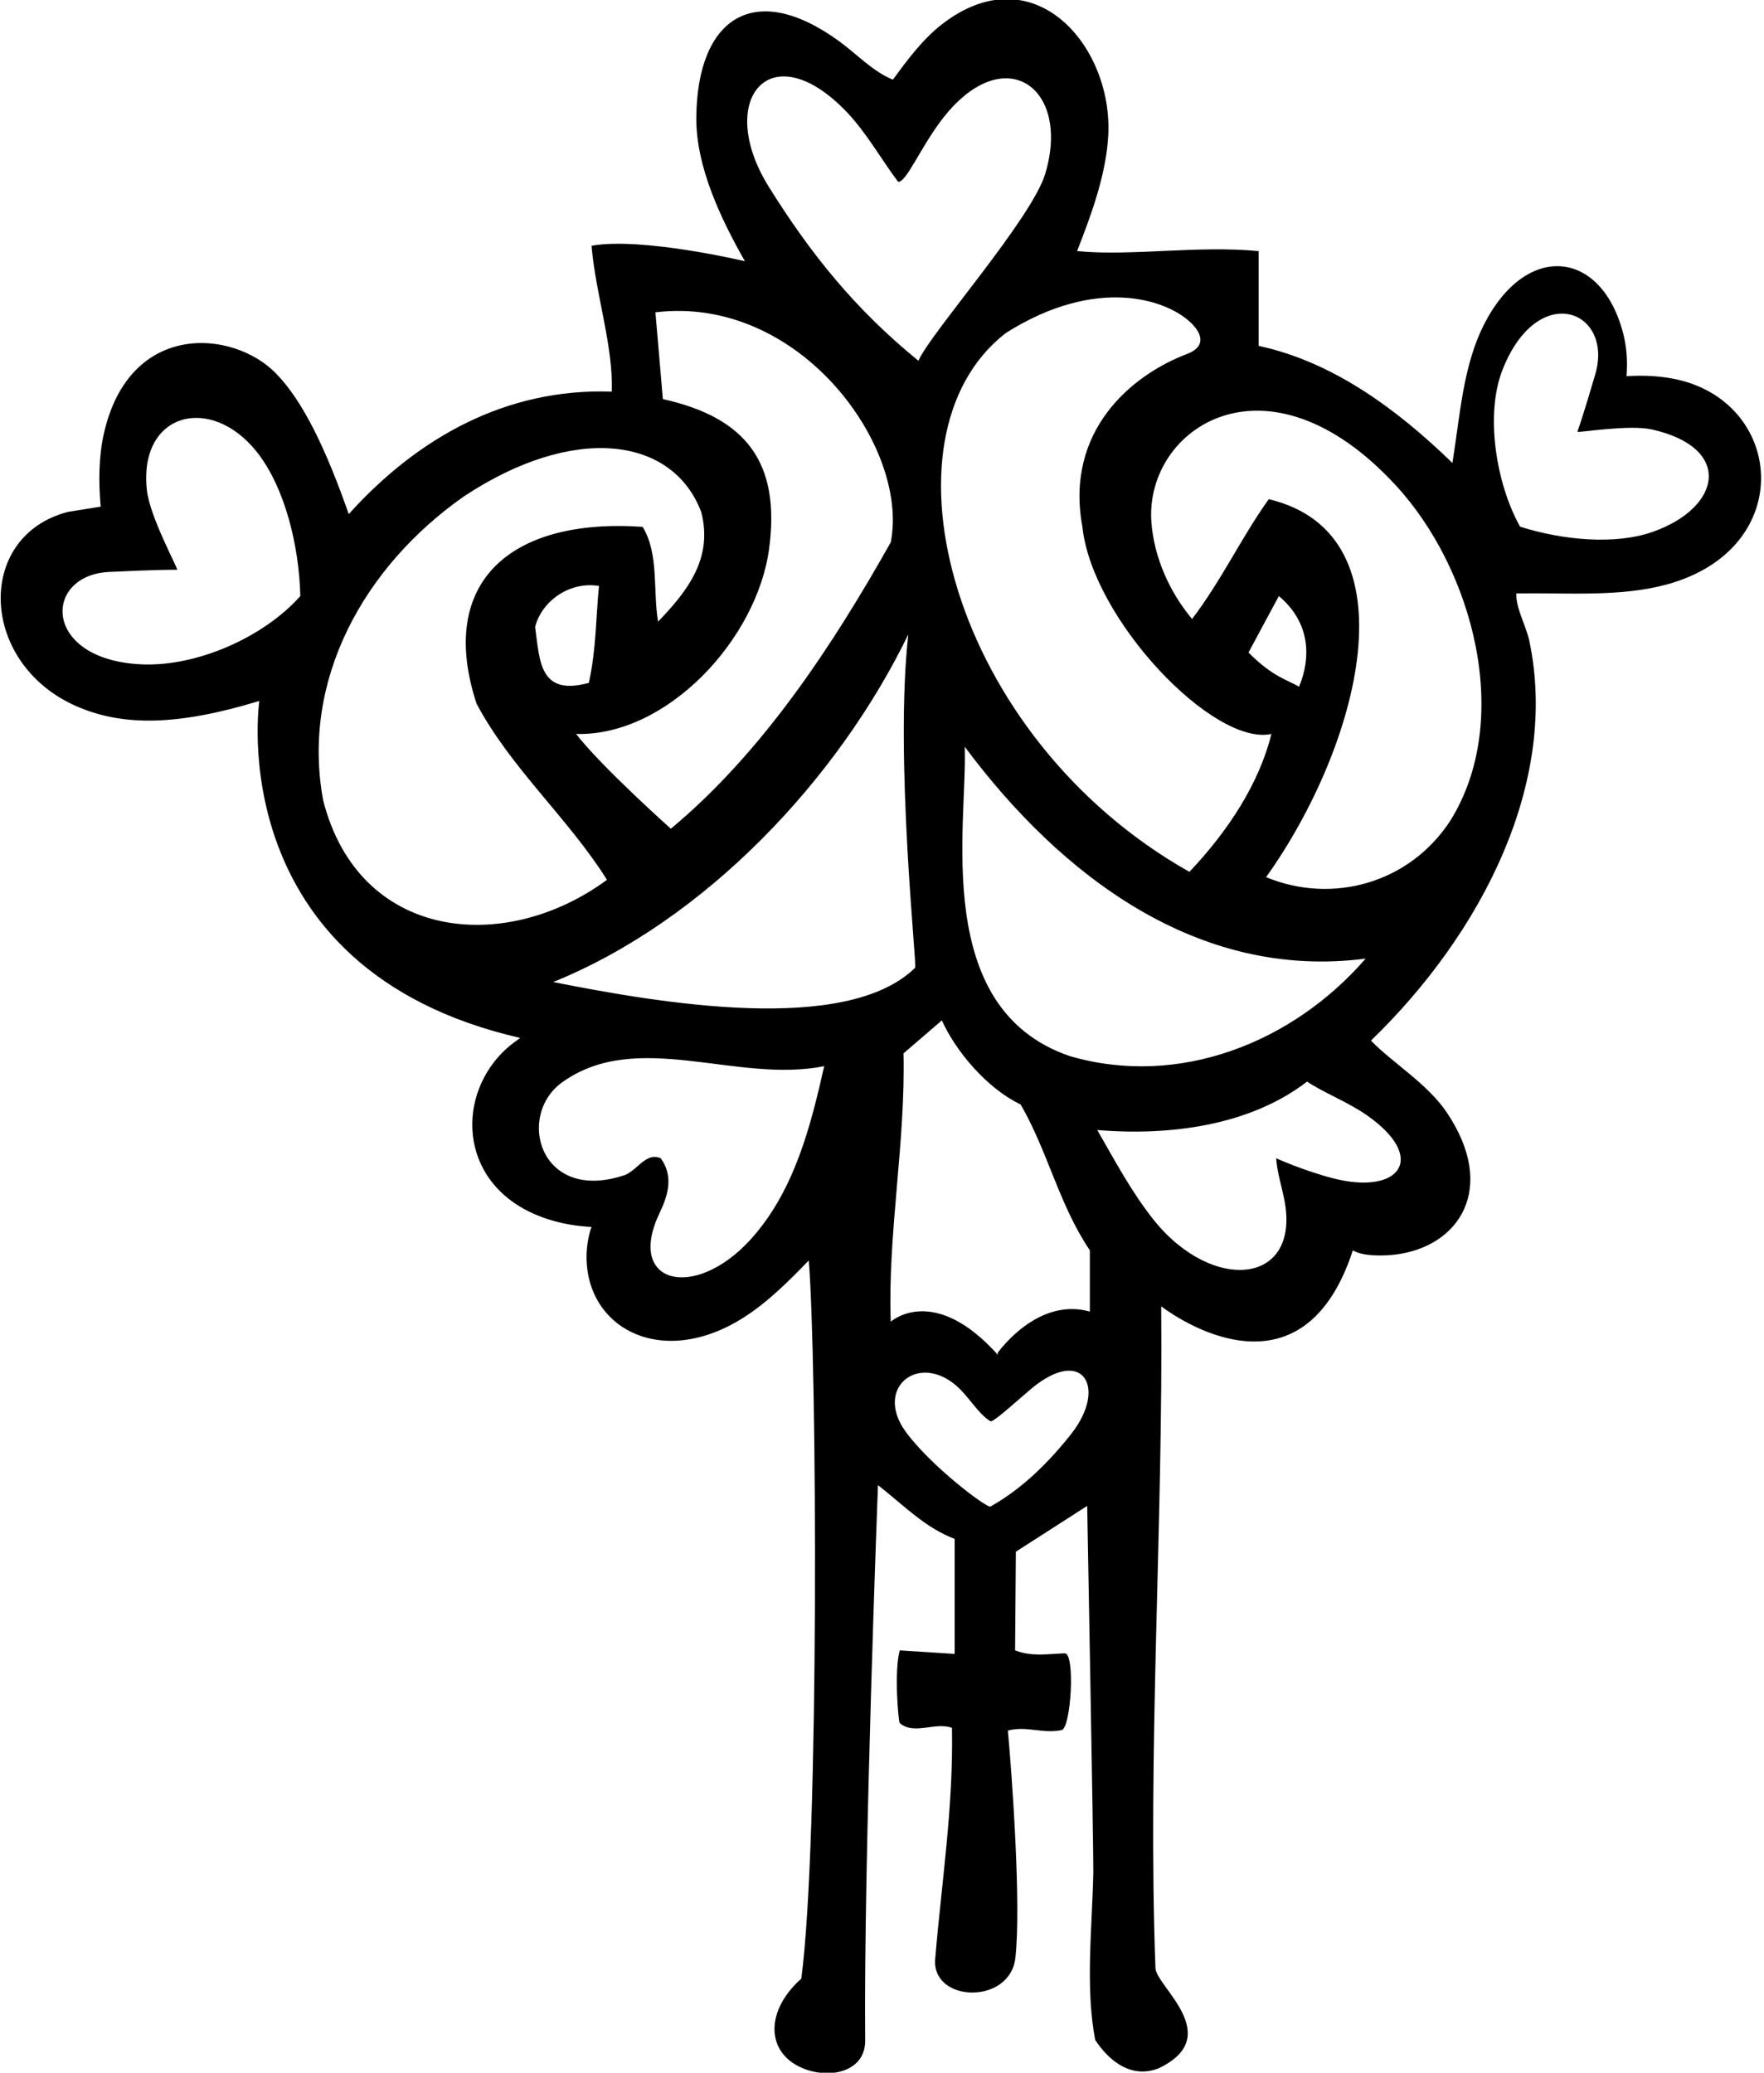 <?xml version="1.0" encoding="UTF-8"?>
<svg xmlns="http://www.w3.org/2000/svg" xmlns:xlink="http://www.w3.org/1999/xlink" width="497pt" height="584pt" viewBox="0 0 497 584" version="1.1">
<g id="surface1">
<path style=" stroke:none;fill-rule:nonzero;fill:rgb(0%,0%,0%);fill-opacity:1;" d="M 471.156 106.652 C 466.902 105.863 462.492 105.707 458.262 105.996 C 458.602 101.73 458.297 97.75 457.348 94.039 C 451.238 70.207 429.926 68.039 418.066 91.531 C 412.23 103.094 411.426 116.547 409.215 130.445 C 393.465 115.145 375.465 101.945 354.613 97.445 L 354.613 70.746 C 337.215 69.094 318.613 72.246 303.465 70.746 C 307.254 61.059 311.703 49.246 312.254 37.988 C 313.484 12.648 290.953 -13.262 265.137 7.043 C 259.832 11.215 255.484 17.098 251.562 22.445 C 245.922 20.168 241.387 15.215 236.328 11.547 C 212.344 -5.84 196.469 5.238 196.18 32.996 C 196.035 47.207 203.406 62.176 209.863 73.594 C 209.863 73.594 180.762 66.695 166.66 69.246 C 167.863 83.195 172.812 97.445 172.363 110.344 C 142.512 109.297 117.613 123.395 98.262 144.844 C 91.973 126.953 85.57 113.238 77.77 105.223 C 65.672 92.797 36.5 90.398 29.289 122.066 C 27.785 128.684 27.762 135.938 28.363 142.746 L 19.062 144.246 C -7.418 151.215 -5.867 187.945 22.711 199.48 C 34.926 204.406 49.652 204.633 73.062 197.496 C 73.062 197.496 62 273 146.562 292.445 C 143.75 294.414 142.051 295.914 140.363 297.824 C 127.906 311.953 130.512 336.184 154.941 343.688 C 158.734 344.852 162.73 345.504 166.66 345.695 C 166.66 345.695 165.273 349.223 165.254 354.004 C 165.184 374.398 186.645 385.82 209.605 371.164 C 216.41 366.816 222.469 360.738 227.863 355.145 C 230.141 382.156 230.914 519 225.762 557.496 C 214.859 567.148 215.781 579.961 228.363 583.488 C 235.305 585.43 243.926 583.066 243.762 574.746 C 243.312 524.043 247.363 418.445 247.363 418.445 C 254.863 424.293 260.41 430.293 268.965 433.594 L 268.965 465.996 L 253.5 465 C 251.852 471 253.137 485.191 253.5 485.5 C 257.582 488.965 263.527 485.055 268.215 486.844 C 268.633 509.332 265.277 530.391 263.484 551.957 C 262.461 564.273 284.613 564.977 286.09 551.566 C 287.75 536.516 285.105 499.918 283.965 487.594 C 289.301 486.184 293.523 488.559 299.094 487.469 C 301.777 486.945 302.992 465.754 299.996 465.84 C 295.195 465.977 290.785 466.855 286 465 L 286.215 437.195 L 306.312 424.293 C 306.312 424.293 308.137 523.027 308.039 527.5 C 307.695 543.41 305.754 559.992 308.562 574.746 C 312.465 580.746 318.91 585.844 326.562 582.695 C 345.25 573.672 325.73 559.66 325.543 554.52 C 323.289 493.445 327.742 428.855 327.16 368.043 C 327.16 368.043 365.98 398.695 381.16 352.293 C 384.086 354.094 390.219 353.828 393 353.5 C 411.109 351.348 422.027 334.828 407.613 313.422 C 402.16 305.324 392.191 299.332 386.262 293.195 C 417.582 262.91 439.41 220.195 430.812 180.246 C 429.762 175.895 427.062 171.246 427.215 167.195 C 441.762 167 456.496 168.246 469.555 164.695 C 506.762 154.574 502.777 112.504 471.156 106.652 Z M 335.715 91.121 C 338.988 94.391 339.523 97.812 334.406 99.75 C 318.953 105.598 299.941 121.285 304.965 148.445 C 307.676 174.391 341.848 210.336 358.215 206.797 C 354.762 220.746 346.062 234.094 335.113 245.645 C 267.953 207.797 245.738 123.027 283.363 93.844 C 309.062 77.559 329.004 84.418 335.715 91.121 Z M 351.762 183.844 L 360.312 167.945 C 369.336 175.5 369.336 185.5 366 193.5 C 362.852 191.551 358.664 190.836 351.762 183.844 Z M 238.488 31.488 C 244.211 37.453 248.609 45.426 253.062 51.246 C 255.383 51.246 259.047 42.215 264.91 34.305 C 282.363 10.758 301.949 24.242 294.48 48.992 C 290.633 61.742 261.91 94.145 258.762 101.645 C 240.758 86.988 228.273 71.328 216.648 52.703 C 201.336 28.168 217.008 9.082 238.488 31.488 Z M 250.965 152.797 C 234.762 181.594 214.965 211.895 189.012 233.496 C 189.012 233.496 169.66 216.246 162.312 206.797 C 188.047 207.465 213.309 179.977 216.695 154.594 C 219.91 130.504 210.402 117.695 186.762 112.445 L 184.66 87.996 C 225.332 83.066 256.258 125.992 250.965 152.797 Z M 150.762 176.645 C 152.715 169.145 160.66 163.746 168.762 165.094 C 167.863 174.094 168.012 182.797 165.91 192.395 C 151.828 196.281 152.098 185.992 150.762 176.645 Z M 39.992 187.188 C 11.703 185.98 12.027 161.848 30.988 161.137 C 32.867 161.062 43.5 160.5 49.902 160.535 C 50.195 160.16 42.219 145.703 41.387 138.125 C 38.98 116.23 59.324 110.98 72.301 127.262 C 80.25 137.23 84.281 153.77 84.613 167.945 C 74.246 179.605 55.445 187.844 39.992 187.188 Z M 91.062 225.547 C 84.762 191.645 102.465 159.695 130.66 139.895 C 161.555 119.414 189.457 122.91 197.562 144.246 C 200.863 156.996 194.113 166.145 185.41 175.145 C 183.91 166.297 185.715 156.094 181.062 148.445 C 143.715 145.852 123.098 164.137 134.262 198.246 C 143.863 216.395 160.215 230.645 171.012 247.895 C 142.152 269.129 101.137 265.012 91.062 225.547 Z M 211.352 349.363 C 195.59 366.594 176.203 361.754 185.875 341.684 C 188.258 336.734 189.793 331.324 186.16 326.344 C 181.812 324.395 179.262 330.395 175.363 331.293 C 152.004 338.711 145.379 314.238 158.434 304.91 C 179.562 289.816 207.578 305.379 232.215 300.395 C 228.43 317.176 223.793 335.758 211.352 349.363 Z M 155.863 276.695 C 198.762 259.297 236.113 219.547 255.91 178.746 C 252 213.5 258.426 272.086 257.836 272.664 C 238.492 291.68 185.953 282.656 155.863 276.695 Z M 301.887 403.91 C 295.695 411.812 288 419.5 279 424.5 C 277.629 424.629 262.383 413.148 255.277 403.535 C 245.559 390.383 260.301 379.715 271.543 392.523 C 274.203 395.555 276.457 398.961 279.137 400.48 C 280.379 400.418 287.938 393.426 290.707 391.145 C 305.27 379.16 311.922 391.105 301.887 403.91 Z M 307.062 369.543 C 296.41 366.543 286.965 373.594 281.113 381.094 L 281.113 381.695 C 263 361.5 250.965 372.395 250.965 372.395 C 250.062 347.945 255.16 321.844 254.562 296.793 L 265.363 287.496 C 269.262 296.195 278.113 306.695 287.562 311.195 C 295.215 324.395 298.363 339.395 307.062 352.293 Z M 301.363 297.543 C 262.246 284.133 272.613 232.258 271.812 210.395 C 298.812 246.695 337.512 276.246 384.762 270.094 C 364.215 293.793 332.113 306.543 301.363 297.543 Z M 375.508 331.973 C 367.109 329.789 359.562 326.344 359.562 326.344 C 359.754 329.895 360.984 333.789 361.781 337.648 C 366.836 362.117 341.672 364.504 325.07 343.738 C 318.852 335.961 314.031 326.871 309.16 318.395 C 329.113 320.043 351.91 317.344 368.262 304.746 C 372.836 307.82 379.66 310.445 384.988 314.141 C 402.465 326.262 394.379 336.871 375.508 331.973 Z M 408.613 231.246 C 397.062 248.945 375.336 254.836 356.715 247.145 C 382.855 210.586 399.203 150.551 357.465 140.645 C 349.66 151.594 344.113 163.594 335.863 174.395 C 329.531 166.879 325.09 156.945 324.395 147.008 C 322.551 120.711 356.93 97.266 393.336 136.836 C 414.961 160.34 426.445 202.621 408.613 231.246 Z M 465.652 149.855 C 455.07 153.594 440.156 152.188 428.273 148.383 C 421.562 136.406 418.34 116.824 423.336 104.164 C 433.359 78.758 454.934 87.512 449.375 105.746 C 448.895 107.328 446.301 116.336 444.426 121.648 C 444.652 122 458.973 119.531 465.516 121.02 C 488.289 126.203 485.105 142.98 465.652 149.855 "/>
</g>
</svg>
